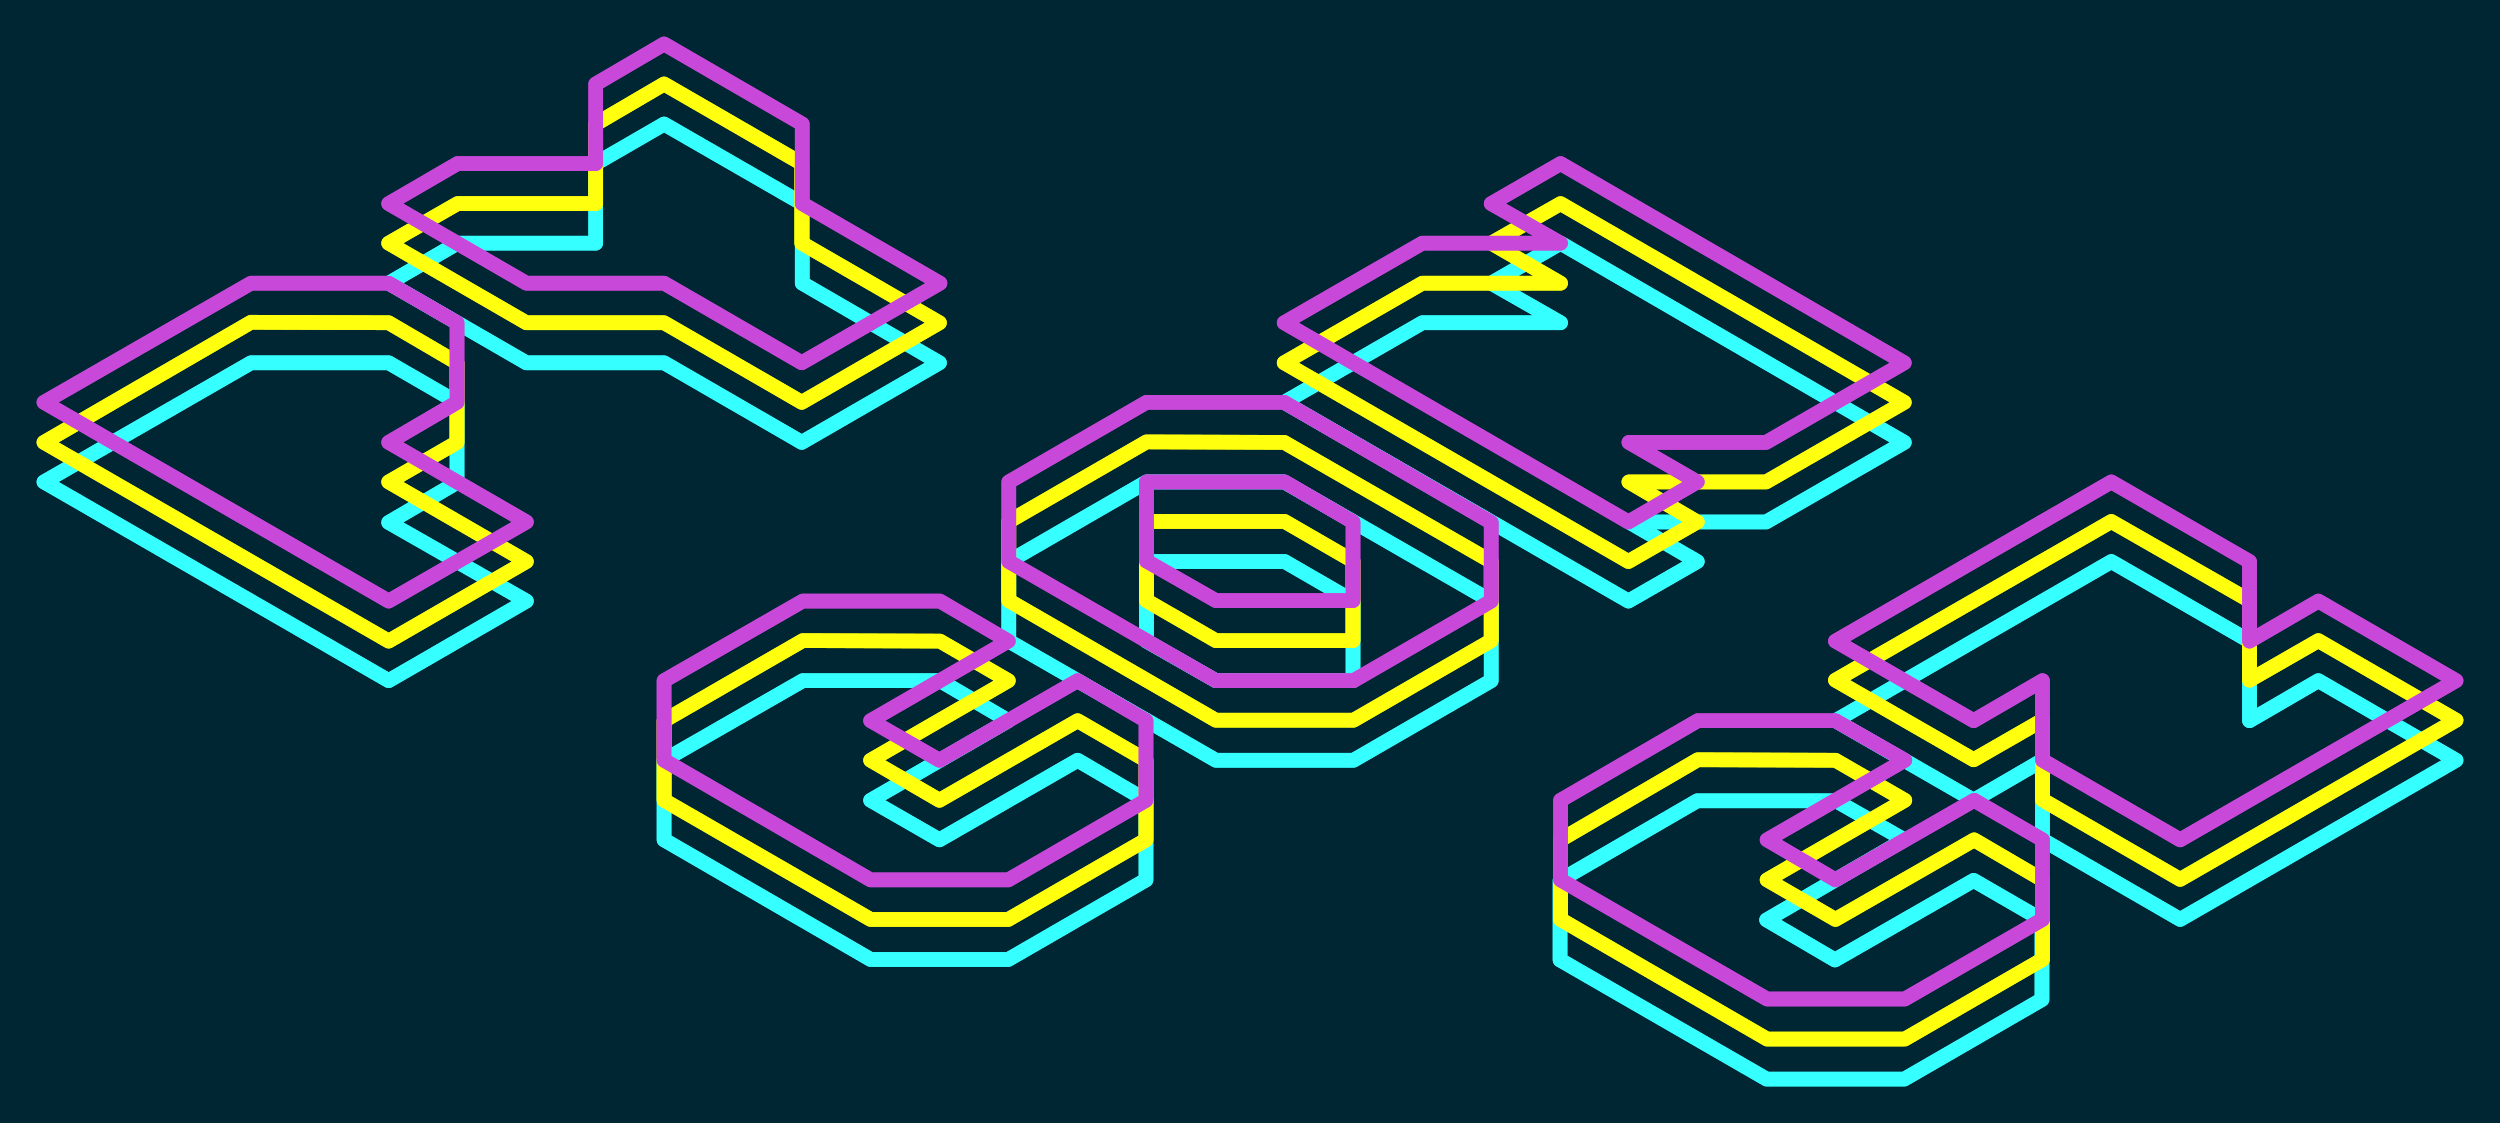 <svg xmlns="http://www.w3.org/2000/svg" xmlns:xlink="http://www.w3.org/1999/xlink" viewBox="-6 -6 512 230">
    <defs>
        <filter id="glow">
            <feGaussianBlur stdDeviation="2 2" result="glow" />
            <feComponentTransfer><feFuncA type="linear" slope="0.75" /></feComponentTransfer>
        </filter>
    </defs>
    <rect x="-6" y="-6" width="518" height="236" fill="#002633"></rect>
    <g fill="none" vector-effect="non-scaling-stroke" stroke-width="3" stroke-linejoin="round" stroke-miterlimit="10">
        <path filter="url(#glow)" stroke="#36ffff" d="M130 19.4l-14 8.1v16.3H87.7L73.6 52l28.2 16.3H130l28.2 16.3 28.2-16.3L158.3 52V35.7zm183.6 24.4L299.4 52l14.2 8.1h-28.3L257 76.4l70.5 40.7 14.1-8.1-14-8.1h28.1l28.3-16.3zM45.4 68.3L3 92.7l70.6 40.7 28.2-16.3L73.6 101l14-8.2V76.4l-14-8.1zm183.4 24.4L200.6 109v16.3l42.4 24.4h28.2l28.2-16.3v-16.3L257 92.7zm0 16.3h28.3l14 8.1v16.3H243l-14.2-8.1zm197.6 0l-56.5 32.6 28.3 16.3 14.1-8.2V166l28.2 16.3 56.5-32.6-28.2-16.3-14.1 8.2v-16.3zm-268 24.4L130 149.7V166l42.3 24.5h28.2l28.2-16.3v-16.3l-14-8.2-28.3 16.3-14.1-8.1 28.2-16.3-14-8.2zM341.6 158l-28.1 16.3v16.3l42.3 24.4h28.2l28.2-16.3v-16.3l-14-8.1-28.4 16.3-14-8.2L384 166 370 158z" />
        <path stroke="#36ffff" d="M130 19.4l-14 8.1v16.3H87.7L73.6 52l28.2 16.3H130l28.2 16.3 28.2-16.3L158.3 52V35.7zm183.6 24.4L299.4 52l14.2 8.1h-28.3L257 76.4l70.5 40.7 14.1-8.1-14-8.1h28.1l28.3-16.3zM45.4 68.3L3 92.7l70.6 40.7 28.2-16.3L73.6 101l14-8.2V76.4l-14-8.1zm183.4 24.4L200.6 109v16.3l42.4 24.4h28.2l28.2-16.3v-16.3L257 92.7zm0 16.3h28.3l14 8.1v16.3H243l-14.2-8.1zm197.6 0l-56.5 32.6 28.3 16.3 14.1-8.2V166l28.2 16.3 56.5-32.6-28.2-16.3-14.1 8.2v-16.3zm-268 24.4L130 149.7V166l42.3 24.5h28.2l28.2-16.3v-16.3l-14-8.2-28.3 16.3-14.1-8.1 28.2-16.3-14-8.2zM341.6 158l-28.1 16.3v16.3l42.3 24.4h28.2l28.2-16.3v-16.3l-14-8.1-28.4 16.3-14-8.2L384 166 370 158z" />
        <path filter="url(#glow)" stroke="#ffff0e" d="M130 11.2l-14 8.2v16.3H87.7l-14.1 8.1 28.2 16.3H130l28.2 16.3 28.2-16.3-28.2-16.3V27.5zm183.6 24.5l-14.2 8.1 14.2 8.2h-28.3L257 68.3l70.5 40.7 14.1-8.1-14-8.2h28.1l28.3-16.3zM45.4 60L3 84.6l70.6 40.7 28.2-16.3-28.2-16.3 14-8.1V68.3l-14-8.2zm183.4 24.5l-28.2 16.3V117l42.4 24.5h28.2l28.2-16.3V109L257 84.6zm0 16.3h28.3l14 8.1v16.3H243l-14.2-8.2zm197.6 0l-56.5 32.5 28.3 16.3 14.1-8.1v16.3l28.2 16.3 56.5-32.6-28.2-16.3-14.1 8.1v-16.3zm-268 24.4L130 141.6v16.3l42.3 24.4h28.2l28.2-16.3v-16.3l-14-8.1-28.3 16.3-14.1-8.2 28.2-16.3-14-8.1zm183.3 24.4L313.6 166v16.3l42.3 24.5h28.2l28.2-16.3v-16.3l-14-8.2-28.4 16.3-14-8.1 28.2-16.3-14.2-8.2z" />
        <path stroke="#ffff0e" d="M130 11.2l-14 8.2v16.3H87.7l-14.1 8.1 28.2 16.3H130l28.2 16.3 28.2-16.3-28.2-16.3V27.5zm183.6 24.5l-14.2 8.1 14.2 8.2h-28.3L257 68.3l70.5 40.7 14.1-8.1-14-8.2h28.1l28.3-16.3zM45.4 60L3 84.6l70.6 40.7 28.2-16.3-28.2-16.3 14-8.1V68.3l-14-8.2zm183.4 24.5l-28.2 16.3V117l42.4 24.5h28.2l28.2-16.3V109L257 84.6zm0 16.3h28.3l14 8.1v16.3H243l-14.2-8.2zm197.6 0l-56.5 32.5 28.3 16.3 14.1-8.1v16.3l28.2 16.3 56.5-32.6-28.2-16.3-14.1 8.1v-16.3zm-268 24.4L130 141.6v16.3l42.3 24.4h28.2l28.2-16.3v-16.3l-14-8.1-28.3 16.3-14.1-8.2 28.2-16.3-14-8.1zm183.3 24.4L313.6 166v16.3l42.3 24.5h28.2l28.2-16.3v-16.3l-14-8.2-28.4 16.3-14-8.1 28.2-16.3-14.2-8.2z" />
        <path filter="url(#glow)" stroke="#c848d9" d="M130 3l-14 8.2v16.3H87.7l-14.1 8.2L101.8 52H130l28.2 16.3L186.5 52l-28.2-16.3V19.4zm183.6 24.5l-14.2 8.2 14.2 8.1h-28.3L257 60.1l70.5 40.8 14.1-8.2-14-8.1h28.1l28.3-16.3zM45.4 52L3 76.4l70.6 40.7 28.2-16.2-28.2-16.3 14-8.2V60.1l-14-8.1zm183.4 24.4l-28.2 16.3V109l42.4 24.4h28.2l28.2-16.3V101L257 76.4zm0 16.3h28.3l14 8.2V117H243l-14.2-8.1zm197.6 0l-56.5 32.6 28.3 16.3 14.1-8.2v16.3l28.2 16.3 56.5-32.6-28.2-16.3-14.1 8.2V109zm-268 24.4L130 133.4v16.3l42.3 24.5h28.2l28.2-16.3v-16.3l-14-8.2-28.3 16.3-14.1-8.1 28.2-16.3-14-8.2zm183.3 24.5l-28.1 16.3v16.3l42.3 24.4h28.2l28.2-16.3V166l-14-8.1-28.4 16.3-14-8.2 28.2-16.3-14.2-8.1z" />
        <path stroke="#c848d9" d="M130 3l-14 8.2v16.3H87.7l-14.1 8.2L101.8 52H130l28.2 16.3L186.5 52l-28.2-16.3V19.4zm183.6 24.5l-14.2 8.2 14.2 8.1h-28.3L257 60.1l70.5 40.8 14.1-8.2-14-8.1h28.1l28.3-16.3zM45.4 52L3 76.4l70.6 40.7 28.2-16.2-28.2-16.3 14-8.2V60.1l-14-8.1zm183.4 24.4l-28.2 16.3V109l42.4 24.4h28.2l28.2-16.3V101L257 76.4zm0 16.3h28.3l14 8.2V117H243l-14.2-8.1zm197.6 0l-56.5 32.6 28.3 16.3 14.1-8.2v16.3l28.2 16.3 56.5-32.6-28.2-16.3-14.1 8.2V109zm-268 24.4L130 133.4v16.3l42.3 24.5h28.2l28.2-16.3v-16.3l-14-8.2-28.3 16.3-14.1-8.1 28.2-16.3-14-8.2zm183.3 24.5l-28.1 16.3v16.3l42.3 24.4h28.2l28.2-16.3V166l-14-8.1-28.4 16.3-14-8.2 28.2-16.3-14.2-8.1z" />
    </g>
</svg>

